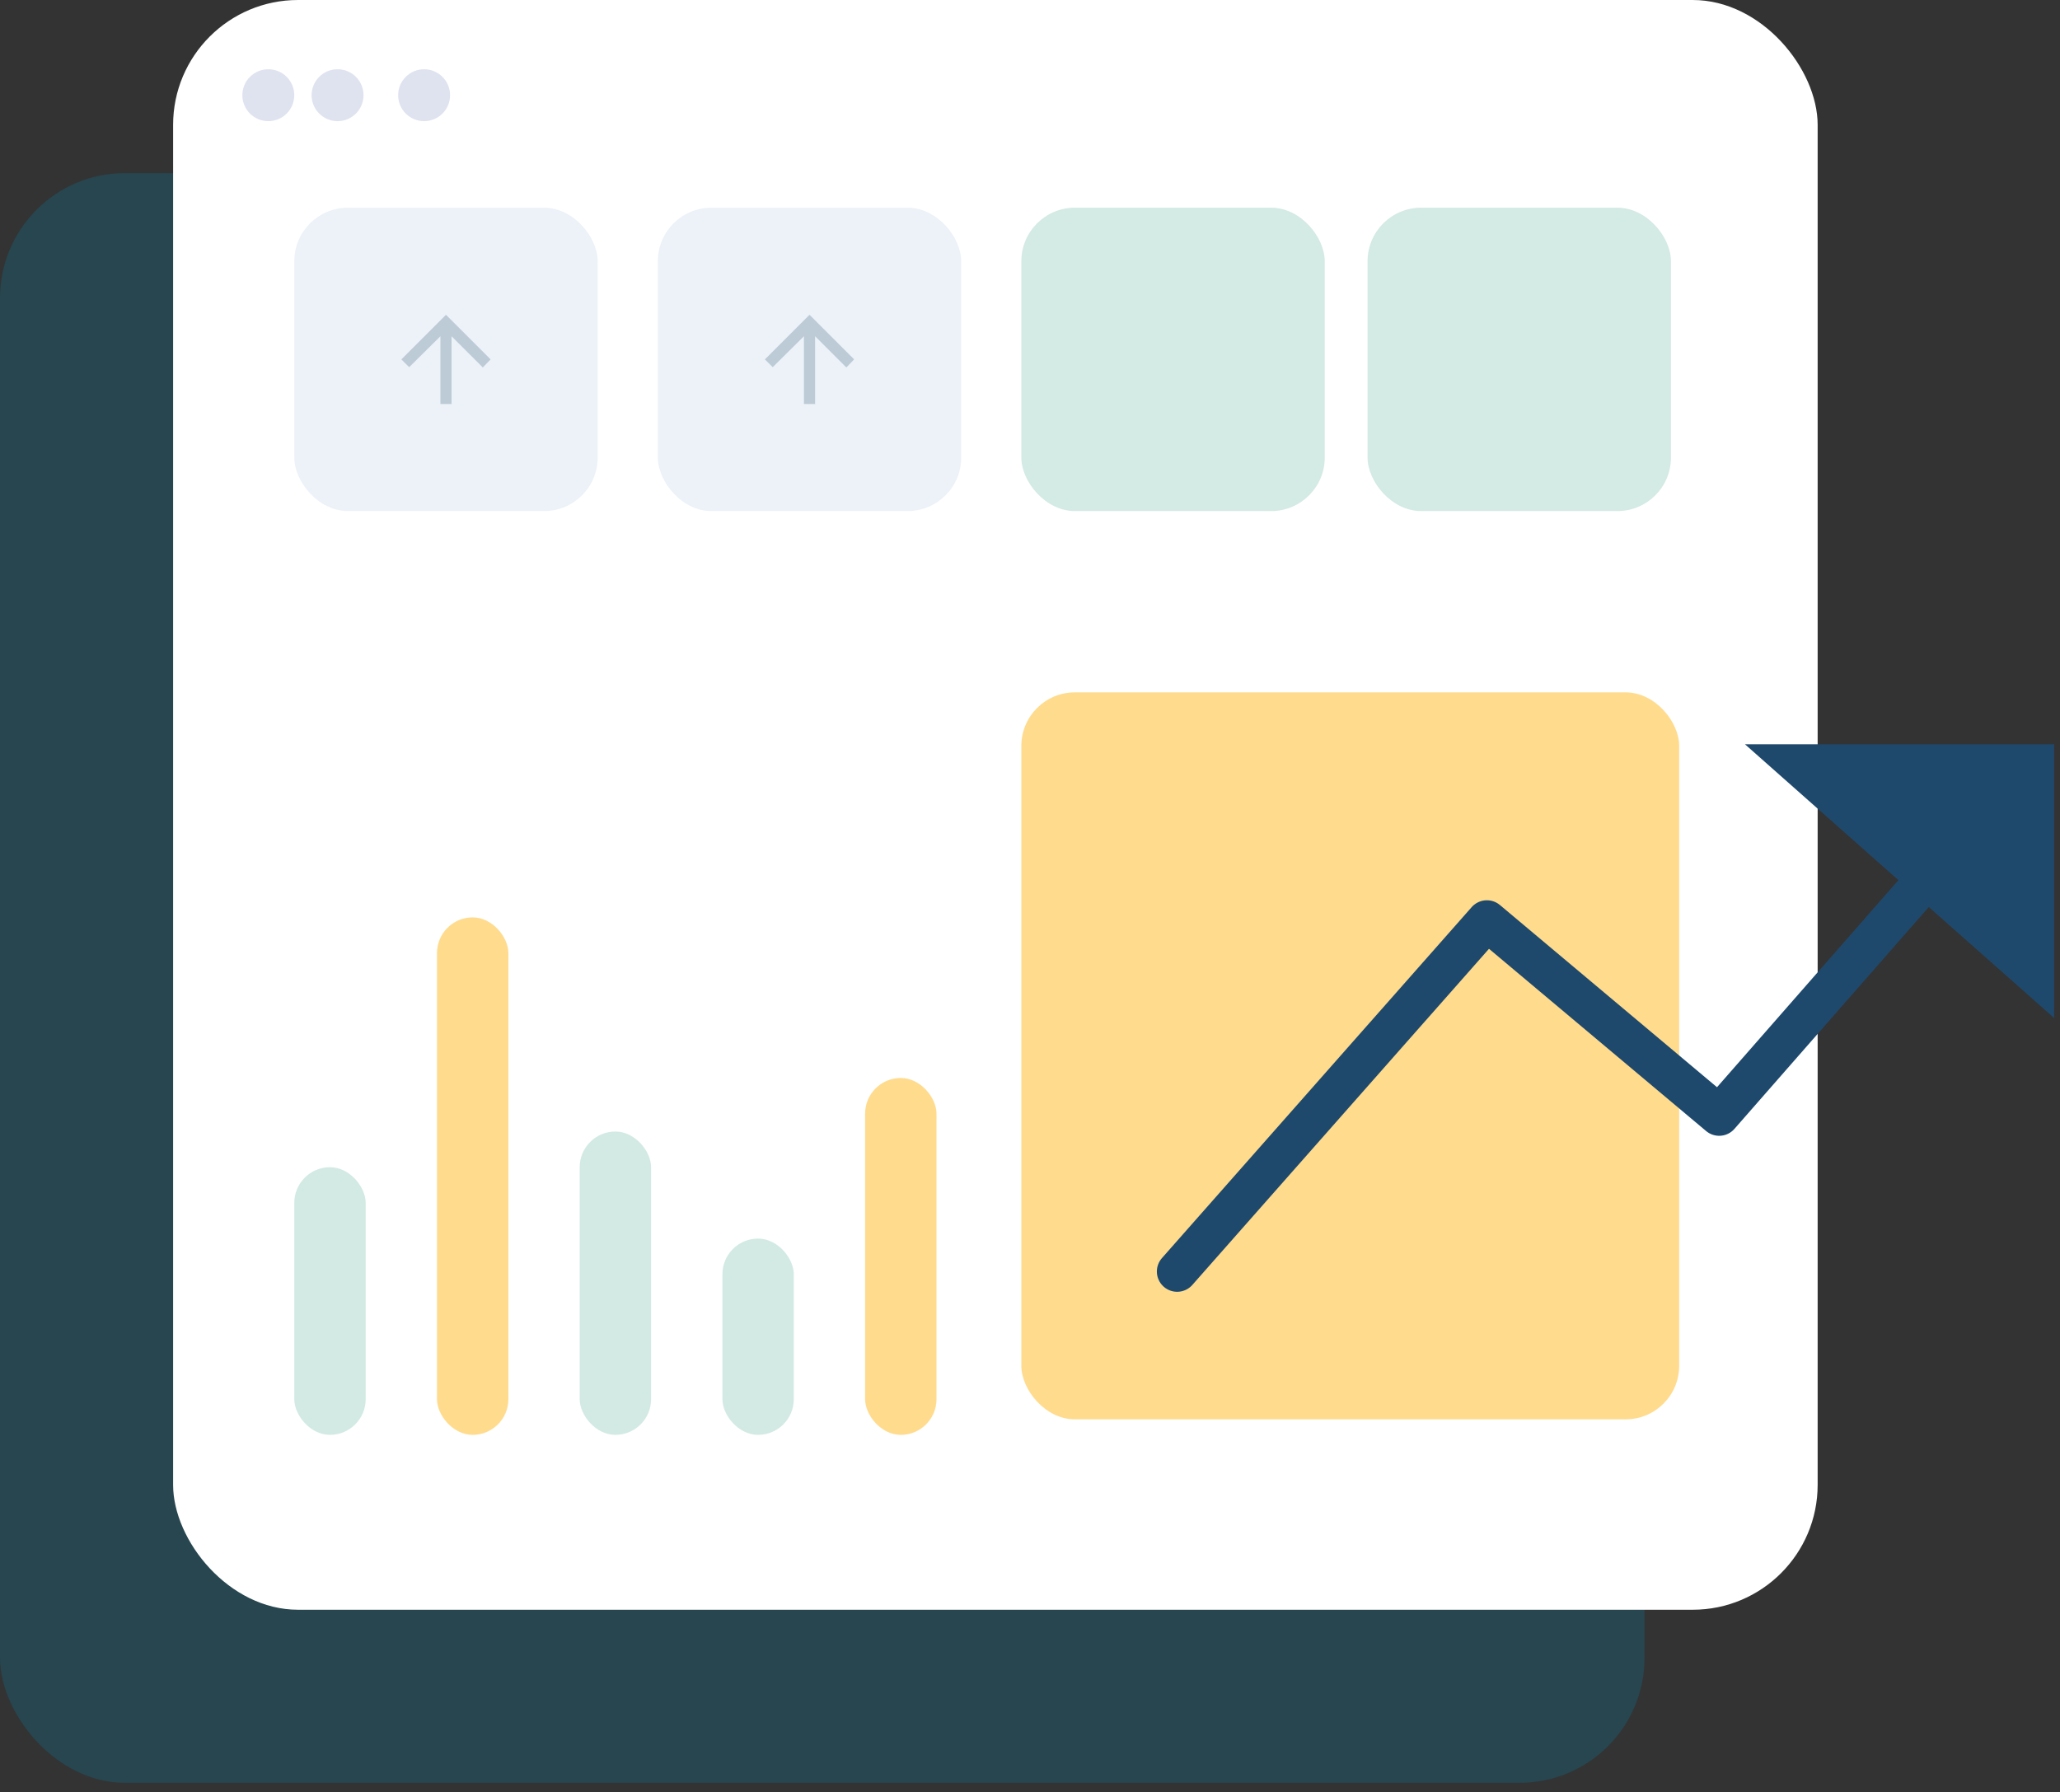 <?xml version="1.0" encoding="UTF-8"?>
<svg width="200px" height="174px" viewBox="0 0 200 174" version="1.1" xmlns="http://www.w3.org/2000/svg" xmlns:xlink="http://www.w3.org/1999/xlink">
    <rect x="0" y="0" width="200" height="174" fill="#333333" stroke="none"/>
    <!-- Generator: sketchtool 64 (101010) - https://sketch.com -->
    <title>4C5DF29B-977C-45A6-987B-6C2698AE784C</title>
    <desc>Created with sketchtool.</desc>
    <g id="Features-Page" stroke="none" stroke-width="1" fill="none" fill-rule="evenodd">
        <g id="UI/Web/Features-Page" transform="translate(-856, -3017)">
            <g id="Group-37" transform="translate(856, 3017)">
                <rect id="Rectangle-Copy-13" fill="#007FA3" opacity="0.245" x="0" y="16.807" width="159.664" height="156.303" rx="12.129"></rect>
                <rect id="Rectangle-Copy-15" fill="#FFFFFF" x="16.807" y="0" width="159.664" height="156.303" rx="12.129"></rect>
                <g id="Group-17-Copy" transform="translate(28.571, 89.076)">
                    <rect id="Rectangle" fill="#D3EAE4" x="2.26896e-13" y="24.257" width="6.931" height="25.99" rx="3.465"></rect>
                    <rect id="Rectangle" fill="#FFB81C" opacity="0.5" x="13.855" y="-3.58256842e-14" width="6.931" height="50.247" rx="3.465"></rect>
                    <rect id="Rectangle" fill="#D3EAE4" x="27.71" y="20.792" width="6.931" height="29.455" rx="3.465"></rect>
                    <rect id="Rectangle" fill="#D3EAE4" x="41.565" y="31.188" width="6.931" height="19.059" rx="3.465"></rect>
                    <rect id="Rectangle" fill="#FFB81C" opacity="0.5" x="55.42" y="15.594" width="6.931" height="34.653" rx="3.465"></rect>
                </g>
                <g id="Group-16-Copy-4" opacity="0.5" transform="translate(28.571, 20.168)">
                    <rect id="Rectangle" fill="#D9E6F1" x="0" y="0" width="29.455" height="29.455" rx="5.198"></rect>
                    <polygon id="Path" fill="#1E496C" fill-rule="nonzero" opacity="0.5" points="15.271 19.059 15.271 12.48 18.304 15.512 19.059 14.728 14.728 10.396 10.396 14.728 11.156 15.483 14.188 12.48 14.188 19.059"></polygon>
                </g>
                <g id="Group-16-Copy-5" opacity="0.5" transform="translate(63.866, 20.168)">
                    <rect id="Rectangle" fill="#D9E6F1" x="0" y="0" width="29.455" height="29.455" rx="5.198"></rect>
                    <polygon id="Path" fill="#1E496C" fill-rule="nonzero" opacity="0.5" points="15.271 19.059 15.271 12.48 18.304 15.512 19.059 14.728 14.728 10.396 10.396 14.728 11.156 15.483 14.188 12.48 14.188 19.059"></polygon>
                </g>
                <g id="Group-16-Copy-6" transform="translate(99.16, 20.168)" fill="#D4EAE4">
                    <rect id="Rectangle" x="0" y="0" width="29.455" height="29.455" rx="5.198"></rect>
                </g>
                <g id="Group-16-Copy-7" transform="translate(132.773, 20.168)" fill="#D4EAE4">
                    <rect id="Rectangle" x="0" y="0" width="29.455" height="29.455" rx="5.198"></rect>
                </g>
                <rect id="Rectangle-Copy-16" fill="#FFB81C" opacity="0.5" x="99.16" y="67.227" width="63.866" height="70.588" rx="5.198"></rect>
                <circle id="Oval-Copy-3" fill="#DFE3EF" fill-rule="nonzero" cx="26.05" cy="9.244" r="2.521"></circle>
                <circle id="Oval-Copy-4" fill="#DFE3EF" fill-rule="nonzero" cx="32.773" cy="9.244" r="2.521"></circle>
                <circle id="Oval-Copy-5" fill="#DFE3EF" fill-rule="nonzero" cx="41.176" cy="9.244" r="2.521"></circle>
                <g id="Group-1192-Copy" transform="translate(114.286, 72.269)">
                    <polyline id="Stroke-4621" stroke="#1E496C" stroke-width="3.938" stroke-linecap="round" stroke-linejoin="round" points="0 51.192 30.071 17.114 52.624 36.046 80.815 3.862"></polyline>
                    <polygon id="Stroke-4622" fill="#1E496C" points="55.13 0 85.143 0 85.143 26.577"></polygon>
                </g>
            </g>
        </g>
    </g>
</svg>